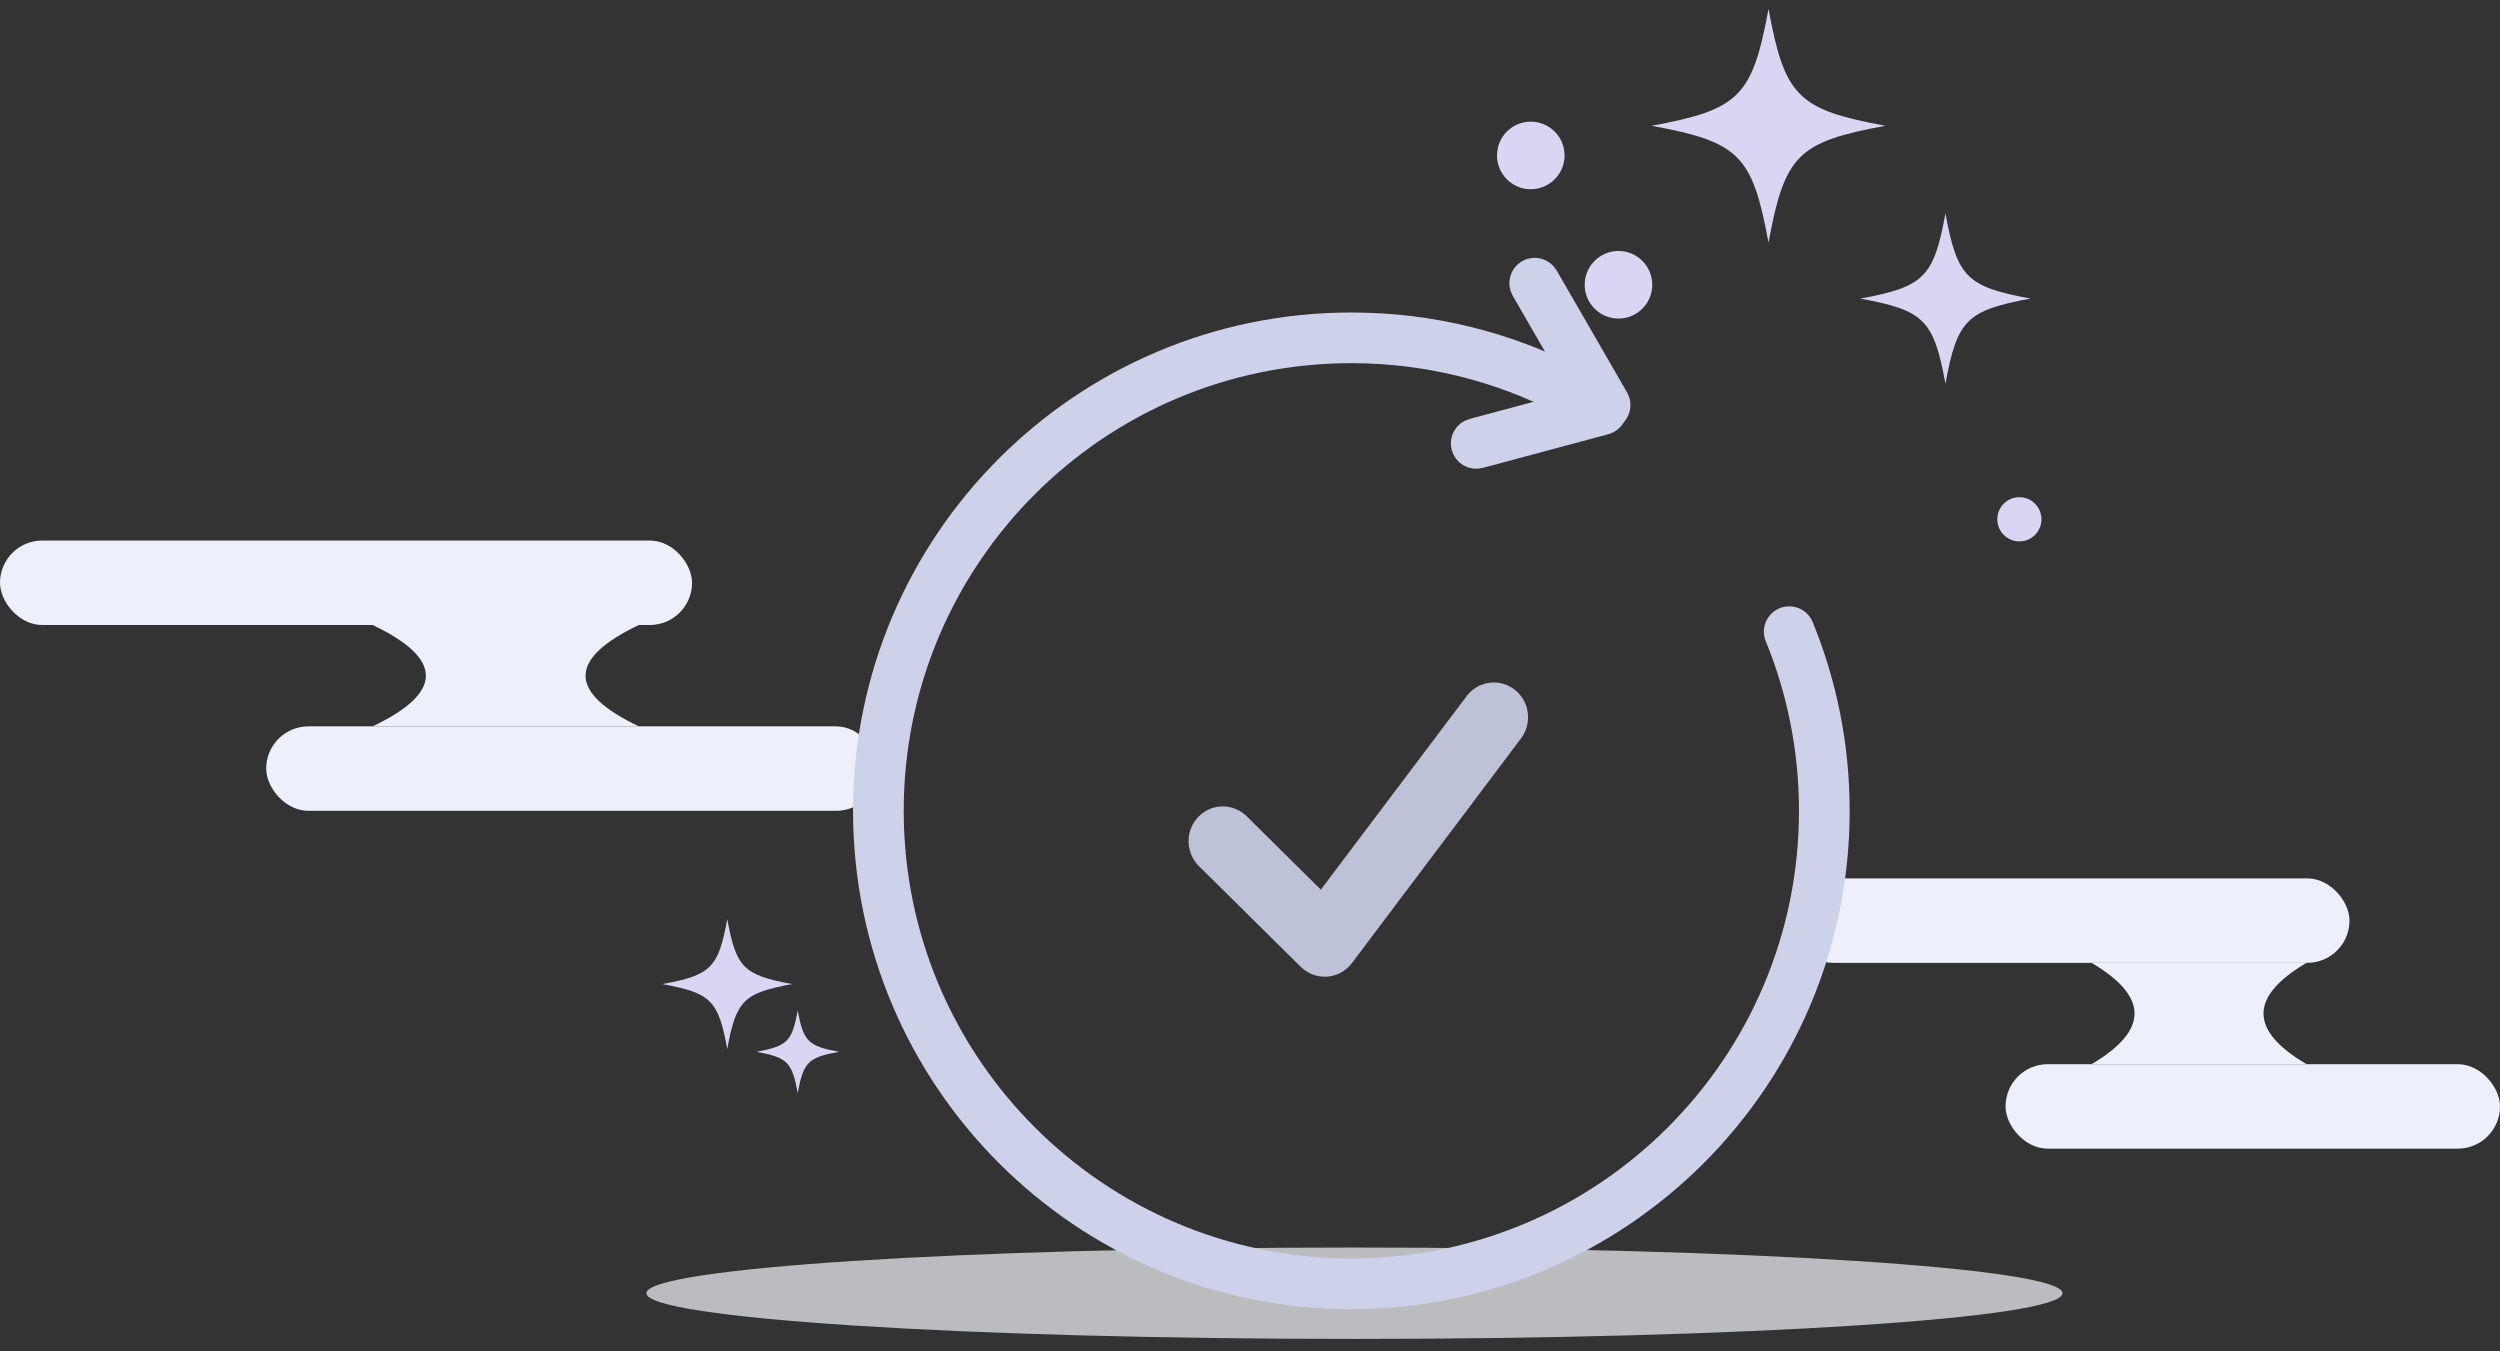 <?xml version="1.0" encoding="UTF-8"?>
<svg width="74px" height="40px" viewBox="0 0 74 40" version="1.1" xmlns="http://www.w3.org/2000/svg" xmlns:xlink="http://www.w3.org/1999/xlink">
    <rect x="0" y="0" width="74" height="40" fill="#333333" stroke="none"/>
    <!-- Generator: Sketch 48.2 (47327) - http://www.bohemiancoding.com/sketch -->
    <title>Group 23 Copy</title>
    <desc>Created with Sketch.</desc>
    <defs></defs>
    <g id="Tridder_SVG-icon" stroke="none" stroke-width="1" fill="none" fill-rule="evenodd" transform="translate(-21, -36)">
        <g id="Group-23-Copy" transform="translate(21, 24)">
            <g id="triggers_icon">
                <g id="Group-20" transform="translate(0, 28)" fill="#EDEFFA">
                    <g id="Group-19-Copy-5">
                        <rect id="Rectangle" x="0" y="0" width="20.485" height="2.5" rx="1.25"></rect>
                        <rect id="Rectangle-Copy-3" x="7.879" y="5.5" width="18.121" height="2.5" rx="1.25"></rect>
                        <path d="M18.909,5.5 L11.03,5.5 C12.081,5 12.606,4.5 12.606,4 C12.606,3.5 12.081,3 11.03,2.5 L18.909,2.5 C17.859,3 17.333,3.5 17.333,4 C17.333,4.5 17.859,5 18.909,5.5 Z" id="Path-2-Copy"></path>
                    </g>
                    <g id="Group-19-Copy-4" transform="translate(53, 10)">
                        <rect id="Rectangle" x="0" y="0" width="16.545" height="2.5" rx="1.25"></rect>
                        <rect id="Rectangle-Copy-3" x="6.364" y="5.5" width="14.636" height="2.5" rx="1.25"></rect>
                        <path d="M15.273,5.5 L8.909,5.5 C9.758,5 10.182,4.5 10.182,4 C10.182,3.5 9.758,3 8.909,2.5 L15.273,2.5 C14.424,3 14,3.5 14,4 C14,4.5 14.424,5 15.273,5.5 Z" id="Path-2-Copy"></path>
                    </g>
                </g>
                <g id="Group-16" transform="translate(5.075, 0.99)">
                    <g id="Group-6" transform="translate(14, 10)">
                        <path d="M21.017,40.642 C32.592,40.642 41.976,40.036 41.976,39.289 C41.976,38.542 32.592,37.937 21.017,37.937 C9.441,37.937 0.057,38.542 0.057,39.289 C0.057,40.036 9.441,40.642 21.017,40.642 Z" id="Oval-6-Copy" fill="#F6F7FB" opacity="0.7"></path>
                        <g id="Group-14" transform="translate(1, 5)"></g>
                        <g id="Group-5" transform="translate(0.531, 0.957)" fill="#DBD5F4" fill-rule="nonzero">
                            <g id="Group-4" transform="translate(25.051, 4)">
                                <circle id="Oval" cx="3.25" cy="4.482" r="1"></circle>
                                <path d="M15.117,12.078 C15.478,12.078 15.77,11.786 15.77,11.424 C15.77,11.063 15.478,10.77 15.117,10.77 C14.756,10.77 14.463,11.063 14.463,11.424 C14.463,11.786 14.756,12.078 15.117,12.078 Z" id="Shape"></path>
                                <circle id="Oval" cx="0.654" cy="0.654" r="1"></circle>
                            </g>
                            <g id="christmas-stars-(1)" transform="translate(29.282, 0.308)">
                                <path d="M3.46,0.008 C2.982,2.603 2.595,2.99 0,3.468 C2.595,3.946 2.982,4.333 3.46,6.928 C3.938,4.333 4.325,3.946 6.92,3.468 C4.325,2.99 3.938,2.603 3.46,0.008 Z" id="Shape"></path>
                                <path d="M8.697,6.063 C8.349,7.953 8.067,8.235 6.177,8.583 C8.067,8.931 8.349,9.213 8.697,11.103 C9.045,9.213 9.327,8.931 11.217,8.583 C9.327,8.235 9.045,7.953 8.697,6.063 Z" id="Shape"></path>
                            </g>
                            <g id="christmas-stars-(1)-copy" transform="translate(0, 27.255)">
                                <path d="M1.921,0.005 C1.656,1.446 1.441,1.661 0,1.927 C1.441,2.192 1.656,2.407 1.921,3.848 C2.187,2.407 2.402,2.192 3.843,1.927 C2.402,1.661 2.187,1.446 1.921,0.005 Z" id="Shape"></path>
                                <path d="M4.007,2.709 C3.838,3.625 3.701,3.762 2.785,3.931 C3.701,4.099 3.838,4.236 4.007,5.153 C4.175,4.236 4.312,4.099 5.229,3.931 C4.312,3.762 4.175,3.625 4.007,2.709 Z" id="Shape"></path>
                            </g>
                        </g>
                    </g>
                    <g id="Group-18" transform="translate(20.925, 18.01)">
                        <path d="M20.379,4.534 C18.466,3.554 16.298,3 14,3 C6.268,3 0,9.268 0,17 C0,24.732 6.268,31 14,31 C21.732,31 28,24.732 28,17 C28,15.123 27.631,13.333 26.961,11.697" id="Oval-10" stroke="#CDD2EA" stroke-width="1.5" stroke-linecap="round"></path>
                        <path d="M21.811,4.957 L21.862,4.855 C21.921,4.766 21.916,4.646 21.847,4.561 L19.224,1.322 C19.137,1.215 18.98,1.199 18.872,1.285 C18.765,1.372 18.748,1.53 18.835,1.637 L21.324,4.71 L17.959,6.208 C17.832,6.264 17.776,6.412 17.832,6.538 C17.888,6.664 18.036,6.721 18.162,6.665 L21.678,5.099 C21.741,5.071 21.788,5.021 21.811,4.957 Z" id="Combined-Shape" stroke="#CDD2EA" transform="translate(19.856, 3.958) rotate(9) translate(-19.856, -3.958) "></path>
                        <path d="M19.012,14.87 L14.016,21.508 C13.839,21.742 13.572,21.888 13.283,21.91 C13.258,21.91 13.233,21.91 13.208,21.91 C12.944,21.91 12.69,21.805 12.501,21.617 L9.487,18.636 C9.228,18.379 9.123,18.001 9.212,17.645 C9.301,17.289 9.571,17.008 9.92,16.908 C10.269,16.808 10.643,16.905 10.903,17.162 L13.097,19.334 L17.402,13.619 C17.619,13.32 17.978,13.163 18.342,13.209 C18.705,13.255 19.016,13.496 19.155,13.839 C19.294,14.183 19.24,14.576 19.013,14.868 L19.012,14.87 Z" id="Path-Copy-2" fill="#CDD2EA" opacity="0.9"></path>
                    </g>
                </g>
            </g>
        </g>
    </g>
</svg>